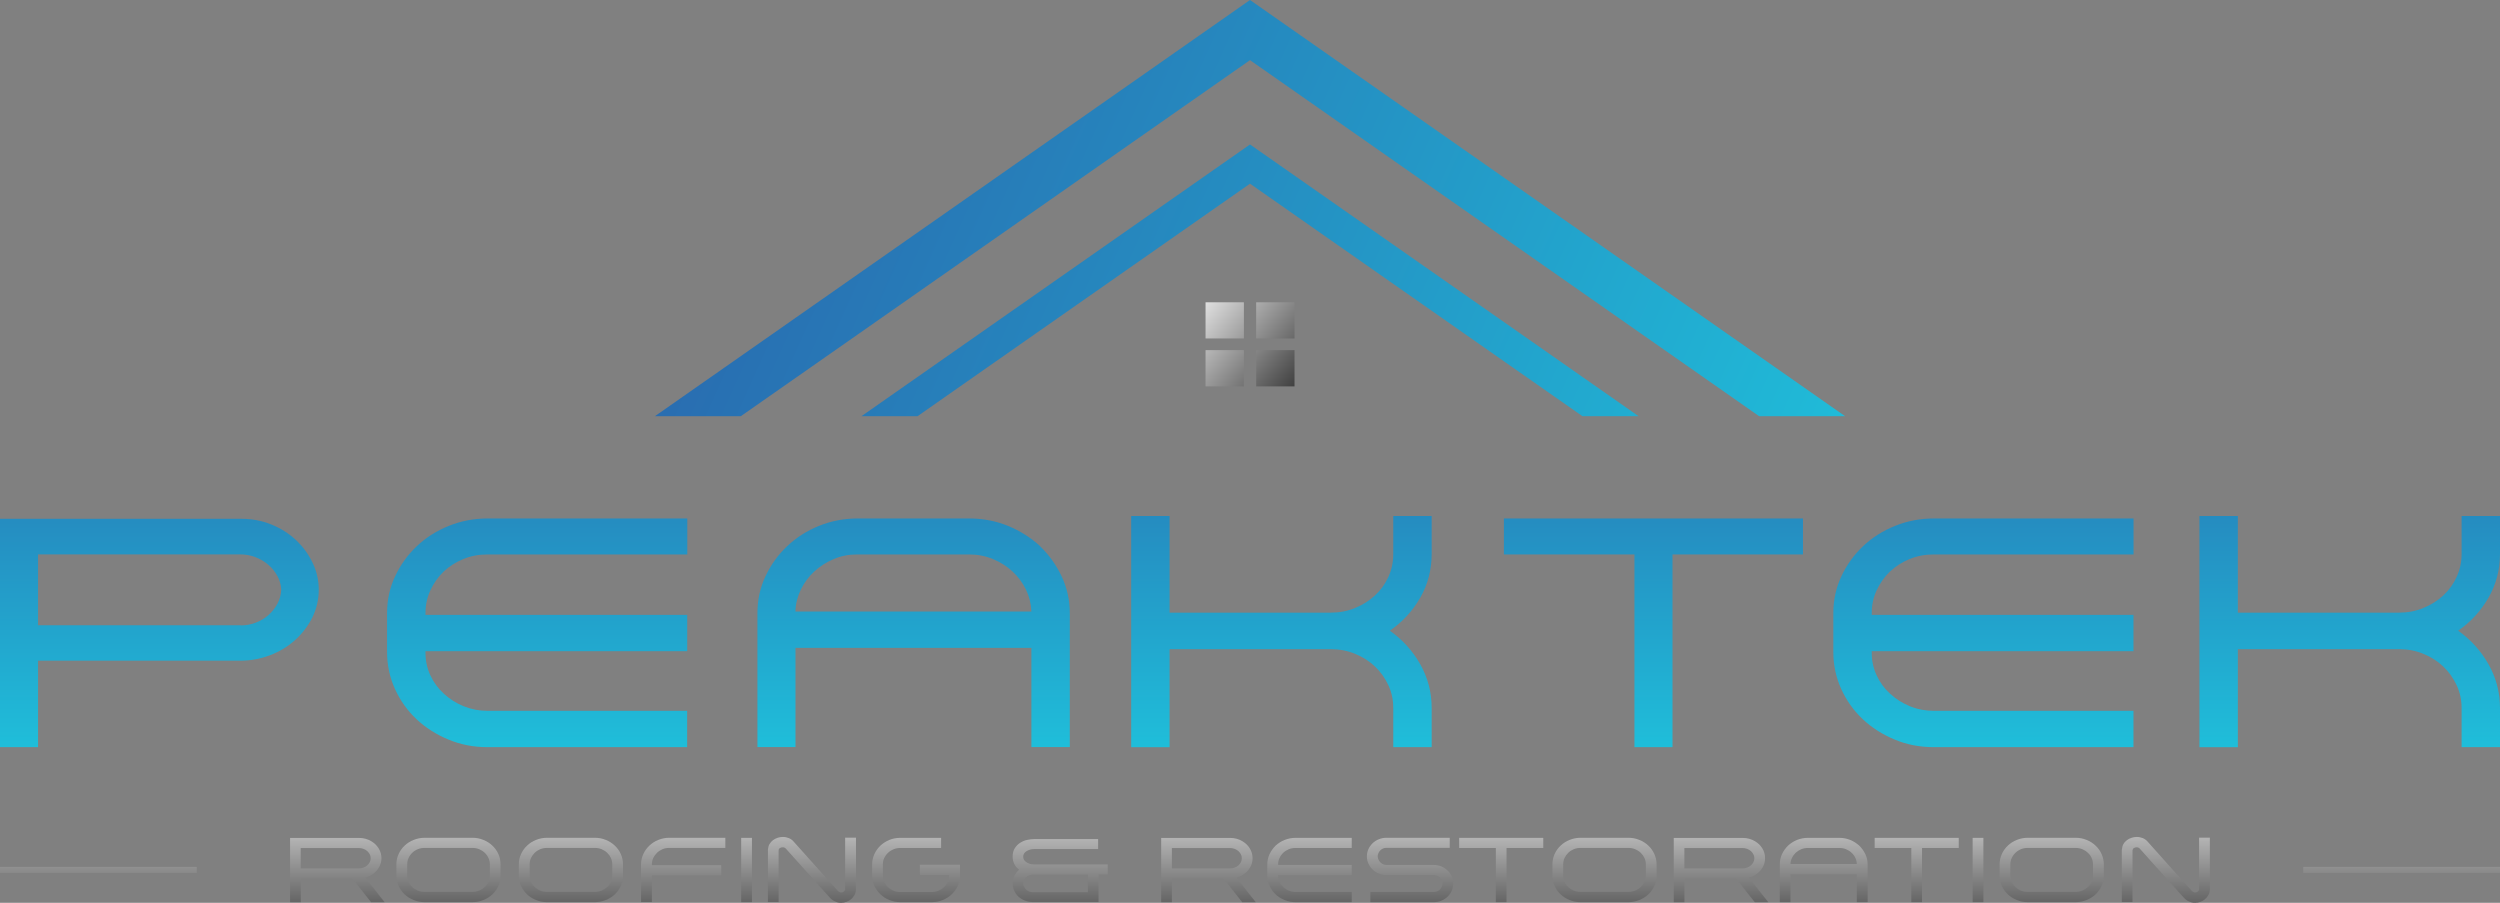 <svg width="36" height="13" viewBox="0 0 36 13" fill="none" xmlns="http://www.w3.org/2000/svg">
<rect x="0" y="0" width="36" height="13" fill="#808080" stroke="none"/>
<g clip-path="url(#clip0_225_1301)">
<path d="M0.548 10.759H0V7.471H3.483C3.63 7.471 3.771 7.498 3.906 7.552C4.039 7.606 4.157 7.679 4.258 7.773C4.358 7.866 4.439 7.975 4.499 8.099C4.56 8.223 4.59 8.354 4.59 8.493C4.59 8.633 4.558 8.769 4.497 8.893C4.435 9.016 4.352 9.124 4.248 9.218C4.144 9.311 4.024 9.384 3.886 9.436C3.749 9.488 3.607 9.514 3.459 9.514H0.548V10.759ZM3.467 9.006C3.544 9.006 3.618 8.992 3.686 8.965C3.755 8.939 3.814 8.902 3.867 8.856C3.918 8.81 3.962 8.756 3.995 8.694C4.028 8.633 4.046 8.565 4.05 8.492C4.047 8.422 4.028 8.356 3.995 8.295C3.961 8.233 3.918 8.179 3.864 8.133C3.81 8.087 3.748 8.05 3.678 8.023C3.607 7.996 3.533 7.983 3.456 7.983H0.548V9.004H3.468L3.467 9.006Z" fill="url(#paint0_linear_225_1301)"/>
<path d="M6.388 8.231C6.307 8.31 6.243 8.401 6.197 8.502C6.15 8.604 6.127 8.712 6.127 8.83V8.854H9.896V9.377H6.127V9.401C6.127 9.514 6.15 9.623 6.197 9.724C6.244 9.825 6.308 9.914 6.391 9.989C6.473 10.065 6.569 10.126 6.677 10.17C6.786 10.214 6.9 10.236 7.021 10.236H9.895V10.759H7.021C6.82 10.759 6.631 10.723 6.456 10.649C6.28 10.576 6.127 10.478 5.996 10.355C5.865 10.231 5.762 10.086 5.687 9.92C5.612 9.754 5.574 9.577 5.574 9.39V8.83C5.574 8.64 5.612 8.462 5.69 8.298C5.767 8.133 5.871 7.989 6.002 7.865C6.133 7.741 6.286 7.644 6.462 7.573C6.637 7.502 6.824 7.466 7.022 7.466H9.897V7.984H7.022C6.895 7.984 6.778 8.006 6.67 8.051C6.563 8.095 6.469 8.155 6.388 8.231H6.388Z" fill="url(#paint1_linear_225_1301)"/>
<path d="M14.977 7.866C15.108 7.992 15.212 8.138 15.289 8.302C15.366 8.467 15.405 8.643 15.405 8.83V10.758H14.852V9.329H11.455V10.758H10.907V8.83C10.907 8.64 10.945 8.462 11.023 8.298C11.1 8.133 11.204 7.989 11.335 7.865C11.466 7.741 11.618 7.644 11.792 7.573C11.967 7.502 12.153 7.466 12.35 7.466H13.958C14.156 7.466 14.342 7.502 14.516 7.573C14.69 7.645 14.844 7.742 14.978 7.865L14.977 7.866ZM12.339 7.984C12.222 7.984 12.11 8.006 12.005 8.051C11.899 8.095 11.807 8.155 11.726 8.229C11.645 8.303 11.581 8.391 11.532 8.49C11.484 8.59 11.457 8.695 11.454 8.806H14.852C14.848 8.695 14.822 8.59 14.774 8.49C14.725 8.391 14.661 8.304 14.58 8.229C14.499 8.155 14.406 8.095 14.299 8.051C14.191 8.006 14.078 7.984 13.957 7.984H12.339Z" fill="url(#paint2_linear_225_1301)"/>
<path d="M20.451 8.607C20.34 8.8 20.194 8.958 20.013 9.082C20.194 9.208 20.34 9.37 20.451 9.564C20.561 9.759 20.616 9.969 20.616 10.194V10.759H20.063V10.194C20.063 10.076 20.039 9.966 19.991 9.864C19.942 9.76 19.878 9.671 19.797 9.595C19.716 9.519 19.622 9.459 19.513 9.415C19.404 9.37 19.287 9.348 19.164 9.348H16.842V10.76H16.289V7.43H16.842V8.822H19.164C19.288 8.822 19.404 8.8 19.513 8.755C19.622 8.711 19.717 8.651 19.799 8.575C19.882 8.499 19.946 8.41 19.993 8.307C20.04 8.204 20.063 8.094 20.063 7.977V7.43H20.616V7.977C20.616 8.205 20.561 8.416 20.451 8.608V8.607Z" fill="url(#paint3_linear_225_1301)"/>
<path d="M35.834 8.607C35.723 8.8 35.577 8.958 35.397 9.082C35.577 9.208 35.723 9.37 35.834 9.564C35.944 9.759 36 9.969 36 10.194V10.759H35.447V10.194C35.447 10.076 35.423 9.966 35.374 9.864C35.325 9.76 35.261 9.671 35.18 9.595C35.1 9.519 35.005 9.459 34.896 9.415C34.787 9.37 34.671 9.348 34.547 9.348H32.225V10.76H31.672V7.43H32.225V8.822H34.547C34.671 8.822 34.787 8.8 34.896 8.755C35.005 8.711 35.1 8.651 35.183 8.575C35.265 8.499 35.329 8.41 35.376 8.307C35.423 8.204 35.447 8.094 35.447 7.977V7.43H36V7.977C36 8.205 35.944 8.416 35.834 8.608V8.607Z" fill="url(#paint4_linear_225_1301)"/>
<path d="M25.963 7.984H24.084V10.759H23.536V7.984H21.656V7.466H25.963V7.984Z" fill="url(#paint5_linear_225_1301)"/>
<path d="M27.214 8.231C27.133 8.31 27.07 8.401 27.023 8.502C26.976 8.604 26.953 8.712 26.953 8.83V8.854H30.722V9.377H26.953V9.401C26.953 9.514 26.976 9.623 27.023 9.724C27.07 9.825 27.134 9.914 27.217 9.989C27.299 10.065 27.395 10.126 27.503 10.17C27.611 10.214 27.727 10.236 27.847 10.236H30.722V10.759H27.847C27.646 10.759 27.457 10.723 27.282 10.649C27.106 10.576 26.953 10.478 26.822 10.355C26.691 10.231 26.588 10.086 26.513 9.92C26.438 9.754 26.4 9.577 26.4 9.39V8.83C26.4 8.64 26.439 8.462 26.516 8.298C26.593 8.133 26.697 7.989 26.828 7.865C26.959 7.741 27.112 7.644 27.288 7.573C27.463 7.502 27.65 7.466 27.849 7.466H30.723V7.984H27.849C27.721 7.984 27.604 8.006 27.496 8.051C27.39 8.095 27.295 8.155 27.215 8.231H27.214Z" fill="url(#paint6_linear_225_1301)"/>
<path d="M5.395 12.565C5.377 12.582 5.356 12.597 5.333 12.609C5.309 12.621 5.285 12.631 5.259 12.638C5.281 12.666 5.304 12.695 5.328 12.725C5.352 12.755 5.377 12.786 5.401 12.817C5.425 12.847 5.449 12.878 5.472 12.908C5.496 12.938 5.518 12.965 5.539 12.992H5.344L5.075 12.652H4.331V12.992H4.177V12.066H5.169C5.235 12.066 5.294 12.082 5.347 12.114C5.391 12.14 5.426 12.174 5.453 12.217C5.479 12.26 5.493 12.307 5.493 12.358C5.493 12.399 5.484 12.437 5.467 12.471C5.45 12.507 5.426 12.538 5.395 12.565V12.564L5.395 12.565ZM4.331 12.505H5.173C5.194 12.505 5.215 12.501 5.235 12.493C5.256 12.486 5.274 12.475 5.288 12.462C5.303 12.449 5.315 12.433 5.324 12.416C5.333 12.398 5.338 12.379 5.338 12.358C5.338 12.338 5.333 12.319 5.324 12.301C5.314 12.283 5.302 12.268 5.286 12.254C5.271 12.241 5.253 12.23 5.232 12.223C5.212 12.216 5.191 12.212 5.168 12.212H4.33V12.506L4.331 12.505Z" fill="url(#paint7_linear_225_1301)"/>
<path d="M6.115 12.991C6.059 12.991 6.006 12.981 5.956 12.96C5.907 12.941 5.864 12.913 5.827 12.879C5.79 12.844 5.761 12.803 5.74 12.756C5.719 12.71 5.708 12.659 5.708 12.606V12.448C5.708 12.396 5.718 12.346 5.74 12.299C5.761 12.252 5.79 12.211 5.827 12.177C5.864 12.142 5.907 12.114 5.956 12.095C6.006 12.075 6.059 12.064 6.115 12.064H6.802C6.859 12.064 6.911 12.074 6.961 12.095C7.01 12.114 7.054 12.142 7.09 12.177C7.127 12.211 7.156 12.252 7.177 12.299C7.198 12.346 7.208 12.395 7.208 12.448V12.606C7.208 12.659 7.198 12.709 7.177 12.756C7.156 12.804 7.127 12.844 7.09 12.879C7.054 12.913 7.01 12.941 6.961 12.96C6.912 12.98 6.859 12.991 6.802 12.991H6.115ZM5.864 12.606C5.864 12.639 5.87 12.669 5.883 12.698C5.896 12.727 5.914 12.753 5.937 12.774C5.959 12.795 5.986 12.812 6.017 12.825C6.047 12.838 6.08 12.843 6.115 12.843H6.801C6.836 12.843 6.868 12.837 6.899 12.825C6.93 12.812 6.957 12.795 6.98 12.774C7.003 12.753 7.021 12.727 7.034 12.698C7.048 12.669 7.054 12.638 7.054 12.606V12.448C7.054 12.416 7.047 12.385 7.034 12.356C7.021 12.327 7.003 12.302 6.98 12.28C6.957 12.258 6.93 12.241 6.899 12.228C6.868 12.216 6.835 12.21 6.801 12.21H6.115C6.08 12.21 6.047 12.216 6.017 12.228C5.986 12.241 5.959 12.258 5.937 12.28C5.914 12.302 5.896 12.327 5.883 12.356C5.869 12.385 5.864 12.416 5.864 12.448V12.606Z" fill="url(#paint8_linear_225_1301)"/>
<path d="M7.878 12.991C7.821 12.991 7.769 12.981 7.719 12.96C7.67 12.941 7.626 12.913 7.59 12.879C7.553 12.844 7.524 12.803 7.503 12.756C7.482 12.71 7.471 12.659 7.471 12.606V12.448C7.471 12.396 7.481 12.346 7.503 12.299C7.524 12.252 7.553 12.211 7.59 12.177C7.626 12.142 7.67 12.114 7.719 12.095C7.768 12.075 7.821 12.064 7.878 12.064H8.564C8.621 12.064 8.674 12.074 8.724 12.095C8.773 12.114 8.816 12.142 8.853 12.177C8.89 12.211 8.919 12.252 8.94 12.299C8.961 12.346 8.971 12.395 8.971 12.448V12.606C8.971 12.659 8.961 12.709 8.94 12.756C8.919 12.804 8.89 12.844 8.853 12.879C8.816 12.913 8.773 12.941 8.724 12.96C8.674 12.98 8.621 12.991 8.564 12.991H7.878ZM7.627 12.606C7.627 12.639 7.634 12.669 7.646 12.698C7.66 12.727 7.678 12.753 7.7 12.774C7.723 12.795 7.75 12.812 7.78 12.825C7.811 12.838 7.844 12.843 7.878 12.843H8.564C8.6 12.843 8.632 12.837 8.662 12.825C8.693 12.812 8.72 12.795 8.743 12.774C8.766 12.753 8.784 12.727 8.798 12.698C8.811 12.669 8.817 12.638 8.817 12.606V12.448C8.817 12.416 8.81 12.385 8.798 12.356C8.784 12.327 8.766 12.302 8.743 12.28C8.72 12.258 8.693 12.241 8.662 12.228C8.632 12.216 8.599 12.21 8.564 12.21H7.878C7.843 12.21 7.811 12.216 7.78 12.228C7.75 12.241 7.723 12.258 7.7 12.28C7.678 12.302 7.66 12.327 7.646 12.356C7.633 12.385 7.627 12.416 7.627 12.448V12.606Z" fill="url(#paint9_linear_225_1301)"/>
<path d="M9.46 12.281C9.438 12.303 9.42 12.328 9.406 12.357C9.393 12.386 9.387 12.417 9.387 12.45V12.459H10.386V12.604H9.387V12.99H9.231V12.45C9.231 12.396 9.242 12.346 9.263 12.3C9.284 12.254 9.313 12.213 9.35 12.178C9.387 12.143 9.43 12.114 9.48 12.095C9.528 12.075 9.581 12.064 9.638 12.064H10.445V12.21H9.638C9.602 12.21 9.569 12.216 9.539 12.229C9.51 12.242 9.483 12.259 9.46 12.281V12.281Z" fill="url(#paint10_linear_225_1301)"/>
<path d="M10.673 12.991V12.065H10.828V12.991H10.673Z" fill="url(#paint11_linear_225_1301)"/>
<path d="M12.024 12.98C12.011 12.975 11.999 12.968 11.988 12.96C11.976 12.953 11.964 12.942 11.953 12.929C11.902 12.874 11.851 12.817 11.796 12.756C11.742 12.695 11.687 12.635 11.633 12.573C11.577 12.512 11.523 12.451 11.469 12.391C11.415 12.331 11.363 12.273 11.314 12.218C11.303 12.207 11.289 12.201 11.271 12.201C11.257 12.201 11.243 12.205 11.231 12.212C11.219 12.219 11.213 12.23 11.212 12.245V12.99H11.058V12.234L11.059 12.23C11.061 12.202 11.068 12.177 11.081 12.155C11.094 12.133 11.11 12.114 11.13 12.099C11.15 12.084 11.173 12.072 11.198 12.064C11.223 12.056 11.248 12.052 11.274 12.052C11.304 12.052 11.333 12.058 11.36 12.069C11.388 12.081 11.413 12.099 11.433 12.124C11.539 12.243 11.645 12.361 11.751 12.479C11.856 12.596 11.962 12.714 12.07 12.834C12.074 12.838 12.081 12.842 12.089 12.846C12.098 12.85 12.105 12.852 12.113 12.852C12.126 12.852 12.138 12.847 12.149 12.84C12.16 12.832 12.168 12.821 12.17 12.808V12.062H12.326V12.818C12.323 12.846 12.315 12.871 12.302 12.893C12.288 12.915 12.273 12.935 12.253 12.95C12.234 12.967 12.212 12.979 12.187 12.987C12.163 12.996 12.137 13 12.111 13C12.097 13 12.082 12.999 12.066 12.995C12.05 12.992 12.036 12.987 12.023 12.979L12.024 12.98Z" fill="url(#paint12_linear_225_1301)"/>
<path d="M12.964 12.991C12.909 12.991 12.857 12.981 12.807 12.96C12.758 12.941 12.715 12.913 12.679 12.878C12.642 12.844 12.613 12.803 12.591 12.756C12.569 12.71 12.559 12.659 12.559 12.606V12.448C12.559 12.396 12.569 12.346 12.591 12.3C12.611 12.254 12.641 12.213 12.677 12.178C12.714 12.143 12.757 12.116 12.806 12.095C12.855 12.075 12.908 12.065 12.964 12.065H13.552V12.211H12.964C12.931 12.211 12.898 12.217 12.868 12.229C12.837 12.242 12.81 12.259 12.788 12.28C12.765 12.301 12.748 12.326 12.733 12.355C12.72 12.383 12.713 12.413 12.713 12.446V12.606C12.713 12.638 12.72 12.669 12.732 12.698C12.746 12.727 12.764 12.753 12.786 12.774C12.809 12.796 12.835 12.813 12.866 12.826C12.896 12.839 12.928 12.845 12.962 12.845H13.417C13.451 12.845 13.484 12.838 13.514 12.826C13.544 12.813 13.571 12.796 13.594 12.775C13.616 12.754 13.634 12.729 13.648 12.7C13.662 12.672 13.668 12.642 13.668 12.609V12.599H13.246V12.452H13.824V12.606C13.824 12.659 13.814 12.709 13.792 12.755C13.771 12.802 13.742 12.843 13.705 12.878C13.668 12.912 13.625 12.94 13.576 12.96C13.527 12.981 13.473 12.991 13.417 12.991H12.964Z" fill="url(#paint13_linear_225_1301)"/>
<path d="M15.951 12.448V12.592H15.819V12.99H14.883C14.838 12.99 14.797 12.983 14.76 12.969C14.723 12.955 14.692 12.935 14.665 12.911C14.639 12.886 14.618 12.858 14.604 12.825C14.589 12.791 14.582 12.757 14.582 12.719C14.582 12.682 14.59 12.647 14.607 12.613C14.623 12.579 14.646 12.55 14.675 12.524C14.646 12.502 14.622 12.474 14.606 12.442C14.59 12.409 14.582 12.374 14.582 12.338C14.582 12.288 14.592 12.247 14.613 12.214C14.634 12.182 14.66 12.155 14.691 12.136C14.723 12.116 14.755 12.102 14.791 12.095C14.826 12.087 14.858 12.083 14.888 12.083H15.813V12.227H14.888C14.869 12.227 14.85 12.23 14.832 12.235C14.815 12.24 14.798 12.247 14.783 12.256C14.768 12.265 14.756 12.277 14.747 12.29C14.738 12.305 14.734 12.32 14.734 12.338C14.734 12.355 14.738 12.37 14.747 12.383C14.756 12.396 14.767 12.408 14.782 12.417C14.796 12.426 14.812 12.434 14.829 12.439C14.847 12.444 14.865 12.447 14.882 12.447H15.952L15.951 12.448ZM15.667 12.594H14.88C14.86 12.594 14.841 12.597 14.823 12.604C14.805 12.61 14.789 12.619 14.776 12.631C14.763 12.642 14.752 12.656 14.744 12.672C14.736 12.688 14.732 12.704 14.732 12.721C14.732 12.727 14.735 12.737 14.739 12.752C14.743 12.767 14.751 12.78 14.762 12.794C14.773 12.809 14.788 12.821 14.807 12.832C14.826 12.842 14.85 12.848 14.879 12.848H15.666V12.594L15.667 12.594Z" fill="url(#paint14_linear_225_1301)"/>
<path d="M17.939 12.565C17.921 12.582 17.9 12.597 17.877 12.609C17.854 12.621 17.829 12.631 17.804 12.638C17.825 12.666 17.849 12.695 17.872 12.725C17.896 12.755 17.921 12.786 17.945 12.817C17.97 12.847 17.994 12.878 18.017 12.908C18.04 12.938 18.062 12.965 18.083 12.992H17.888L17.62 12.652H16.875V12.992H16.721V12.066H17.713C17.779 12.066 17.839 12.082 17.891 12.114C17.935 12.14 17.971 12.174 17.997 12.217C18.023 12.26 18.037 12.307 18.037 12.358C18.037 12.399 18.029 12.437 18.012 12.471C17.994 12.507 17.971 12.538 17.94 12.565V12.564L17.939 12.565ZM16.875 12.505H17.717C17.739 12.505 17.76 12.501 17.78 12.493C17.8 12.486 17.818 12.475 17.833 12.462C17.848 12.449 17.86 12.433 17.869 12.416C17.878 12.398 17.882 12.379 17.882 12.358C17.882 12.338 17.878 12.319 17.868 12.301C17.858 12.283 17.846 12.268 17.831 12.254C17.815 12.241 17.797 12.23 17.777 12.223C17.757 12.216 17.735 12.212 17.712 12.212H16.875V12.506L16.875 12.505Z" fill="url(#paint15_linear_225_1301)"/>
<path d="M18.479 12.28C18.456 12.302 18.438 12.327 18.425 12.356C18.411 12.384 18.405 12.415 18.405 12.449V12.455H19.465V12.602H18.405V12.608C18.405 12.64 18.412 12.671 18.425 12.7C18.438 12.728 18.456 12.753 18.479 12.774C18.503 12.796 18.529 12.813 18.56 12.825C18.591 12.838 18.623 12.844 18.657 12.844H19.465V12.991H18.657C18.6 12.991 18.547 12.981 18.497 12.96C18.448 12.94 18.404 12.912 18.368 12.878C18.331 12.843 18.302 12.802 18.281 12.755C18.26 12.709 18.249 12.659 18.249 12.606V12.449C18.249 12.395 18.26 12.346 18.282 12.299C18.304 12.253 18.333 12.212 18.369 12.177C18.406 12.143 18.449 12.115 18.499 12.095C18.548 12.076 18.6 12.065 18.657 12.065H19.465V12.211H18.657C18.621 12.211 18.588 12.217 18.558 12.229C18.528 12.242 18.501 12.259 18.479 12.28Z" fill="url(#paint16_linear_225_1301)"/>
<path d="M19.733 12.991V12.844H20.645C20.663 12.844 20.679 12.841 20.695 12.835C20.71 12.828 20.724 12.82 20.735 12.809C20.746 12.797 20.755 12.784 20.762 12.77C20.769 12.755 20.772 12.739 20.772 12.722C20.772 12.688 20.76 12.659 20.735 12.636C20.71 12.613 20.68 12.601 20.645 12.601H19.966C19.928 12.601 19.892 12.594 19.857 12.58C19.823 12.567 19.793 12.547 19.767 12.523C19.741 12.499 19.721 12.47 19.706 12.438C19.691 12.405 19.683 12.37 19.683 12.333C19.683 12.295 19.691 12.261 19.705 12.228C19.719 12.196 19.74 12.168 19.765 12.143C19.791 12.118 19.821 12.099 19.856 12.085C19.89 12.071 19.927 12.064 19.966 12.064H20.876V12.209H19.966C19.93 12.209 19.9 12.221 19.877 12.245C19.854 12.268 19.841 12.296 19.838 12.329C19.841 12.365 19.854 12.395 19.878 12.419C19.902 12.443 19.932 12.455 19.966 12.455H20.645C20.683 12.455 20.719 12.462 20.754 12.476C20.788 12.491 20.818 12.509 20.843 12.534C20.869 12.558 20.889 12.586 20.904 12.618C20.919 12.651 20.926 12.685 20.926 12.722C20.926 12.758 20.919 12.794 20.905 12.827C20.89 12.86 20.87 12.888 20.845 12.912C20.82 12.936 20.79 12.956 20.755 12.97C20.721 12.984 20.684 12.991 20.645 12.991H19.733Z" fill="url(#paint17_linear_225_1301)"/>
<path d="M22.223 12.211H21.694V12.991H21.54V12.211H21.012V12.065H22.223V12.211Z" fill="url(#paint18_linear_225_1301)"/>
<path d="M22.761 12.991C22.704 12.991 22.651 12.981 22.602 12.96C22.553 12.941 22.509 12.913 22.473 12.879C22.436 12.844 22.407 12.803 22.386 12.756C22.365 12.71 22.355 12.659 22.355 12.606V12.448C22.355 12.396 22.365 12.346 22.386 12.299C22.407 12.252 22.436 12.211 22.473 12.177C22.509 12.142 22.553 12.114 22.602 12.095C22.651 12.075 22.704 12.064 22.761 12.064H23.448C23.504 12.064 23.557 12.074 23.607 12.095C23.656 12.114 23.7 12.142 23.736 12.177C23.773 12.211 23.802 12.252 23.823 12.299C23.844 12.346 23.855 12.395 23.855 12.448V12.606C23.855 12.659 23.845 12.709 23.823 12.756C23.802 12.803 23.773 12.844 23.736 12.879C23.7 12.913 23.656 12.941 23.607 12.96C23.557 12.98 23.504 12.991 23.448 12.991H22.761ZM22.51 12.606C22.51 12.639 22.517 12.669 22.529 12.698C22.542 12.727 22.561 12.753 22.583 12.774C22.606 12.795 22.633 12.812 22.663 12.825C22.694 12.838 22.727 12.843 22.761 12.843H23.448C23.483 12.843 23.515 12.837 23.545 12.825C23.576 12.812 23.603 12.795 23.626 12.774C23.649 12.753 23.667 12.727 23.681 12.698C23.694 12.669 23.7 12.638 23.7 12.606V12.448C23.7 12.416 23.694 12.385 23.681 12.356C23.667 12.327 23.649 12.302 23.626 12.28C23.603 12.258 23.576 12.241 23.545 12.228C23.515 12.216 23.482 12.21 23.448 12.21H22.761C22.726 12.21 22.694 12.216 22.663 12.228C22.633 12.241 22.606 12.258 22.583 12.28C22.561 12.302 22.543 12.327 22.529 12.356C22.516 12.385 22.51 12.416 22.51 12.448V12.606Z" fill="url(#paint19_linear_225_1301)"/>
<path d="M25.319 12.565C25.302 12.582 25.281 12.597 25.257 12.609C25.233 12.621 25.209 12.631 25.184 12.638C25.206 12.666 25.228 12.695 25.253 12.725C25.277 12.755 25.302 12.786 25.325 12.817C25.35 12.847 25.374 12.878 25.397 12.908C25.42 12.938 25.443 12.965 25.464 12.992H25.269L25 12.652H24.256V12.992H24.102V12.066H25.094C25.159 12.066 25.219 12.082 25.272 12.114C25.316 12.14 25.351 12.174 25.378 12.217C25.404 12.26 25.417 12.307 25.417 12.358C25.417 12.399 25.409 12.437 25.392 12.471C25.375 12.507 25.351 12.538 25.32 12.565V12.564L25.319 12.565ZM24.256 12.505H25.097C25.119 12.505 25.14 12.501 25.16 12.493C25.18 12.486 25.198 12.475 25.213 12.462C25.228 12.449 25.24 12.433 25.249 12.416C25.258 12.398 25.263 12.379 25.263 12.358C25.263 12.338 25.258 12.319 25.248 12.301C25.239 12.283 25.227 12.268 25.211 12.254C25.195 12.241 25.177 12.23 25.157 12.223C25.137 12.216 25.115 12.212 25.093 12.212H24.255V12.506L24.256 12.505Z" fill="url(#paint20_linear_225_1301)"/>
<path d="M26.773 12.177C26.81 12.213 26.839 12.254 26.861 12.3C26.883 12.347 26.894 12.396 26.894 12.449V12.991H26.738V12.589H25.783V12.991H25.629V12.449C25.629 12.395 25.639 12.346 25.661 12.299C25.683 12.253 25.712 12.212 25.748 12.177C25.785 12.143 25.828 12.115 25.877 12.095C25.926 12.076 25.978 12.065 26.034 12.065H26.486C26.542 12.065 26.594 12.075 26.643 12.095C26.692 12.115 26.735 12.143 26.773 12.177ZM26.032 12.211C25.999 12.211 25.968 12.217 25.938 12.229C25.908 12.242 25.882 12.258 25.859 12.279C25.837 12.3 25.819 12.324 25.805 12.353C25.79 12.381 25.784 12.411 25.783 12.442H26.738C26.738 12.411 26.73 12.381 26.717 12.353C26.703 12.324 26.685 12.3 26.662 12.279C26.64 12.258 26.613 12.242 26.583 12.229C26.553 12.216 26.521 12.211 26.486 12.211H26.031H26.032Z" fill="url(#paint21_linear_225_1301)"/>
<path d="M28.206 12.211H27.677V12.991H27.523V12.211H26.995V12.065H28.206V12.211Z" fill="url(#paint22_linear_225_1301)"/>
<path d="M28.406 12.991V12.065H28.561V12.991H28.406Z" fill="url(#paint23_linear_225_1301)"/>
<path d="M29.201 12.991C29.144 12.991 29.091 12.981 29.042 12.96C28.993 12.941 28.949 12.913 28.913 12.879C28.876 12.844 28.847 12.803 28.826 12.756C28.805 12.71 28.794 12.659 28.794 12.606V12.448C28.794 12.396 28.805 12.346 28.826 12.299C28.847 12.252 28.876 12.211 28.913 12.177C28.949 12.142 28.993 12.114 29.042 12.095C29.091 12.075 29.144 12.064 29.201 12.064H29.887C29.944 12.064 29.997 12.074 30.047 12.095C30.096 12.114 30.139 12.142 30.176 12.177C30.213 12.211 30.242 12.252 30.263 12.299C30.284 12.346 30.295 12.395 30.295 12.448V12.606C30.295 12.659 30.284 12.709 30.263 12.756C30.242 12.803 30.213 12.844 30.176 12.879C30.139 12.913 30.096 12.941 30.047 12.96C29.997 12.98 29.944 12.991 29.887 12.991H29.201ZM28.949 12.606C28.949 12.639 28.956 12.669 28.969 12.698C28.981 12.727 29 12.753 29.023 12.774C29.045 12.795 29.072 12.812 29.102 12.825C29.133 12.838 29.166 12.843 29.2 12.843H29.887C29.922 12.843 29.954 12.837 29.985 12.825C30.015 12.812 30.042 12.795 30.065 12.774C30.089 12.753 30.107 12.727 30.12 12.698C30.133 12.669 30.139 12.638 30.139 12.606V12.448C30.139 12.416 30.133 12.385 30.12 12.356C30.107 12.327 30.089 12.302 30.065 12.28C30.042 12.258 30.015 12.241 29.985 12.228C29.954 12.216 29.921 12.21 29.887 12.21H29.2C29.165 12.21 29.133 12.216 29.102 12.228C29.072 12.241 29.045 12.258 29.023 12.28C29 12.302 28.982 12.327 28.969 12.356C28.955 12.385 28.949 12.416 28.949 12.448V12.606Z" fill="url(#paint24_linear_225_1301)"/>
<path d="M31.521 12.98C31.507 12.975 31.495 12.968 31.484 12.96C31.473 12.953 31.461 12.942 31.449 12.929C31.399 12.874 31.347 12.817 31.293 12.756C31.239 12.695 31.184 12.635 31.129 12.573C31.074 12.512 31.019 12.451 30.965 12.391C30.912 12.331 30.86 12.273 30.811 12.218C30.799 12.207 30.785 12.201 30.768 12.201C30.753 12.201 30.74 12.205 30.728 12.212C30.716 12.219 30.71 12.23 30.708 12.245V12.99H30.554V12.234L30.556 12.23C30.558 12.202 30.565 12.177 30.577 12.155C30.59 12.132 30.607 12.114 30.627 12.099C30.647 12.084 30.669 12.072 30.695 12.064C30.719 12.056 30.745 12.052 30.77 12.052C30.8 12.052 30.829 12.058 30.857 12.069C30.885 12.081 30.909 12.099 30.93 12.124C31.036 12.243 31.142 12.361 31.247 12.479C31.353 12.596 31.46 12.714 31.567 12.834C31.571 12.838 31.578 12.842 31.586 12.846C31.594 12.85 31.602 12.852 31.609 12.852C31.622 12.852 31.634 12.847 31.646 12.84C31.657 12.832 31.664 12.821 31.667 12.808V12.062H31.822V12.818C31.819 12.846 31.811 12.871 31.798 12.893C31.785 12.916 31.769 12.935 31.75 12.95C31.73 12.967 31.709 12.979 31.684 12.987C31.659 12.996 31.634 13 31.608 13C31.593 13 31.578 12.999 31.563 12.995C31.547 12.992 31.533 12.987 31.519 12.979L31.521 12.98Z" fill="url(#paint25_linear_225_1301)"/>
<path d="M17.857 2.18L12.405 5.993H13.213L13.863 5.538L18 2.645L21.687 5.224L22.787 5.993H23.595L18 2.08L17.857 2.18Z" fill="url(#paint26_linear_225_1301)"/>
<path d="M15.784 1.55L17.781 0.153L18 0L26.569 5.993H25.331L23.647 4.815L18 0.866L11.664 5.297L10.668 5.993H9.431L15.229 1.938L15.784 1.55Z" fill="url(#paint27_linear_225_1301)"/>
<path d="M17.912 4.353H17.36V4.874H17.912V4.353Z" fill="url(#paint28_linear_225_1301)"/>
<path d="M17.912 5.042H17.36V5.564H17.912V5.042Z" fill="url(#paint29_linear_225_1301)"/>
<path d="M18.641 4.353H18.089V4.874H18.641V4.353Z" fill="url(#paint30_linear_225_1301)"/>
<path d="M18.641 5.042H18.089V5.564H18.641V5.042Z" fill="url(#paint31_linear_225_1301)"/>
<path d="M36 12.483H33.167V12.57H36V12.483Z" fill="url(#paint32_linear_225_1301)"/>
<path d="M2.833 12.483H0V12.57H2.833V12.483Z" fill="url(#paint33_linear_225_1301)"/>
</g>
<defs>
<linearGradient id="paint0_linear_225_1301" x1="2.294" y1="2.505" x2="2.294" y2="14.774" gradientUnits="userSpaceOnUse">
<stop stop-color="#2E429B"/>
<stop offset="1" stop-color="#18FAF8"/>
</linearGradient>
<linearGradient id="paint1_linear_225_1301" x1="7.735" y1="2.505" x2="7.735" y2="14.774" gradientUnits="userSpaceOnUse">
<stop stop-color="#2E429B"/>
<stop offset="1" stop-color="#18FAF8"/>
</linearGradient>
<linearGradient id="paint2_linear_225_1301" x1="13.155" y1="2.505" x2="13.155" y2="14.774" gradientUnits="userSpaceOnUse">
<stop stop-color="#2E429B"/>
<stop offset="1" stop-color="#18FAF8"/>
</linearGradient>
<linearGradient id="paint3_linear_225_1301" x1="18.452" y1="2.505" x2="18.452" y2="14.774" gradientUnits="userSpaceOnUse">
<stop stop-color="#2E429B"/>
<stop offset="1" stop-color="#18FAF8"/>
</linearGradient>
<linearGradient id="paint4_linear_225_1301" x1="33.836" y1="2.505" x2="33.836" y2="14.774" gradientUnits="userSpaceOnUse">
<stop stop-color="#2E429B"/>
<stop offset="1" stop-color="#18FAF8"/>
</linearGradient>
<linearGradient id="paint5_linear_225_1301" x1="23.81" y1="2.505" x2="23.81" y2="14.774" gradientUnits="userSpaceOnUse">
<stop stop-color="#2E429B"/>
<stop offset="1" stop-color="#18FAF8"/>
</linearGradient>
<linearGradient id="paint6_linear_225_1301" x1="28.561" y1="2.505" x2="28.561" y2="14.774" gradientUnits="userSpaceOnUse">
<stop stop-color="#2E429B"/>
<stop offset="1" stop-color="#18FAF8"/>
</linearGradient>
<linearGradient id="paint7_linear_225_1301" x1="4.858" y1="11.181" x2="4.858" y2="14.183" gradientUnits="userSpaceOnUse">
<stop stop-color="white"/>
<stop offset="1"/>
</linearGradient>
<linearGradient id="paint8_linear_225_1301" x1="6.459" y1="11.181" x2="6.459" y2="14.183" gradientUnits="userSpaceOnUse">
<stop stop-color="white"/>
<stop offset="1"/>
</linearGradient>
<linearGradient id="paint9_linear_225_1301" x1="8.221" y1="11.181" x2="8.221" y2="14.183" gradientUnits="userSpaceOnUse">
<stop stop-color="white"/>
<stop offset="1"/>
</linearGradient>
<linearGradient id="paint10_linear_225_1301" x1="9.839" y1="11.181" x2="9.839" y2="14.183" gradientUnits="userSpaceOnUse">
<stop stop-color="white"/>
<stop offset="1"/>
</linearGradient>
<linearGradient id="paint11_linear_225_1301" x1="10.751" y1="11.181" x2="10.751" y2="14.183" gradientUnits="userSpaceOnUse">
<stop stop-color="white"/>
<stop offset="1"/>
</linearGradient>
<linearGradient id="paint12_linear_225_1301" x1="11.692" y1="11.181" x2="11.692" y2="14.183" gradientUnits="userSpaceOnUse">
<stop stop-color="white"/>
<stop offset="1"/>
</linearGradient>
<linearGradient id="paint13_linear_225_1301" x1="13.192" y1="11.181" x2="13.192" y2="14.183" gradientUnits="userSpaceOnUse">
<stop stop-color="white"/>
<stop offset="1"/>
</linearGradient>
<linearGradient id="paint14_linear_225_1301" x1="15.267" y1="11.181" x2="15.267" y2="14.183" gradientUnits="userSpaceOnUse">
<stop stop-color="white"/>
<stop offset="1"/>
</linearGradient>
<linearGradient id="paint15_linear_225_1301" x1="17.402" y1="11.181" x2="17.402" y2="14.183" gradientUnits="userSpaceOnUse">
<stop stop-color="white"/>
<stop offset="1"/>
</linearGradient>
<linearGradient id="paint16_linear_225_1301" x1="18.857" y1="11.181" x2="18.857" y2="14.183" gradientUnits="userSpaceOnUse">
<stop stop-color="white"/>
<stop offset="1"/>
</linearGradient>
<linearGradient id="paint17_linear_225_1301" x1="20.305" y1="11.181" x2="20.305" y2="14.183" gradientUnits="userSpaceOnUse">
<stop stop-color="white"/>
<stop offset="1"/>
</linearGradient>
<linearGradient id="paint18_linear_225_1301" x1="21.617" y1="11.181" x2="21.617" y2="14.183" gradientUnits="userSpaceOnUse">
<stop stop-color="white"/>
<stop offset="1"/>
</linearGradient>
<linearGradient id="paint19_linear_225_1301" x1="23.104" y1="11.181" x2="23.104" y2="14.183" gradientUnits="userSpaceOnUse">
<stop stop-color="white"/>
<stop offset="1"/>
</linearGradient>
<linearGradient id="paint20_linear_225_1301" x1="24.783" y1="11.181" x2="24.783" y2="14.183" gradientUnits="userSpaceOnUse">
<stop stop-color="white"/>
<stop offset="1"/>
</linearGradient>
<linearGradient id="paint21_linear_225_1301" x1="26.261" y1="11.181" x2="26.261" y2="14.183" gradientUnits="userSpaceOnUse">
<stop stop-color="white"/>
<stop offset="1"/>
</linearGradient>
<linearGradient id="paint22_linear_225_1301" x1="27.6" y1="11.181" x2="27.6" y2="14.183" gradientUnits="userSpaceOnUse">
<stop stop-color="white"/>
<stop offset="1"/>
</linearGradient>
<linearGradient id="paint23_linear_225_1301" x1="28.483" y1="11.181" x2="28.483" y2="14.183" gradientUnits="userSpaceOnUse">
<stop stop-color="white"/>
<stop offset="1"/>
</linearGradient>
<linearGradient id="paint24_linear_225_1301" x1="29.544" y1="11.181" x2="29.544" y2="14.183" gradientUnits="userSpaceOnUse">
<stop stop-color="white"/>
<stop offset="1"/>
</linearGradient>
<linearGradient id="paint25_linear_225_1301" x1="31.189" y1="11.181" x2="31.189" y2="14.183" gradientUnits="userSpaceOnUse">
<stop stop-color="white"/>
<stop offset="1"/>
</linearGradient>
<linearGradient id="paint26_linear_225_1301" x1="2.967" y1="-0.884" x2="36.817" y2="14.35" gradientUnits="userSpaceOnUse">
<stop stop-color="#2E429B"/>
<stop offset="1" stop-color="#18FAF8"/>
</linearGradient>
<linearGradient id="paint27_linear_225_1301" x1="3.135" y1="-1.259" x2="36.985" y2="13.976" gradientUnits="userSpaceOnUse">
<stop stop-color="#2E429B"/>
<stop offset="1" stop-color="#18FAF8"/>
</linearGradient>
<linearGradient id="paint28_linear_225_1301" x1="17.056" y1="4.178" x2="19.211" y2="5.987" gradientUnits="userSpaceOnUse">
<stop stop-color="white"/>
<stop offset="1"/>
</linearGradient>
<linearGradient id="paint29_linear_225_1301" x1="16.7" y1="4.601" x2="18.856" y2="6.411" gradientUnits="userSpaceOnUse">
<stop stop-color="white"/>
<stop offset="1"/>
</linearGradient>
<linearGradient id="paint30_linear_225_1301" x1="17.337" y1="3.842" x2="19.493" y2="5.652" gradientUnits="userSpaceOnUse">
<stop stop-color="white"/>
<stop offset="1"/>
</linearGradient>
<linearGradient id="paint31_linear_225_1301" x1="16.982" y1="4.266" x2="19.138" y2="6.075" gradientUnits="userSpaceOnUse">
<stop stop-color="white"/>
<stop offset="1"/>
</linearGradient>
<linearGradient id="paint32_linear_225_1301" x1="34.584" y1="11.181" x2="34.584" y2="14.183" gradientUnits="userSpaceOnUse">
<stop stop-color="white"/>
<stop offset="1"/>
</linearGradient>
<linearGradient id="paint33_linear_225_1301" x1="1.416" y1="11.181" x2="1.416" y2="14.183" gradientUnits="userSpaceOnUse">
<stop stop-color="white"/>
<stop offset="1"/>
</linearGradient>
<clipPath id="clip0_225_1301">
<rect width="36" height="13" fill="white"/>
</clipPath>
</defs>
</svg>
